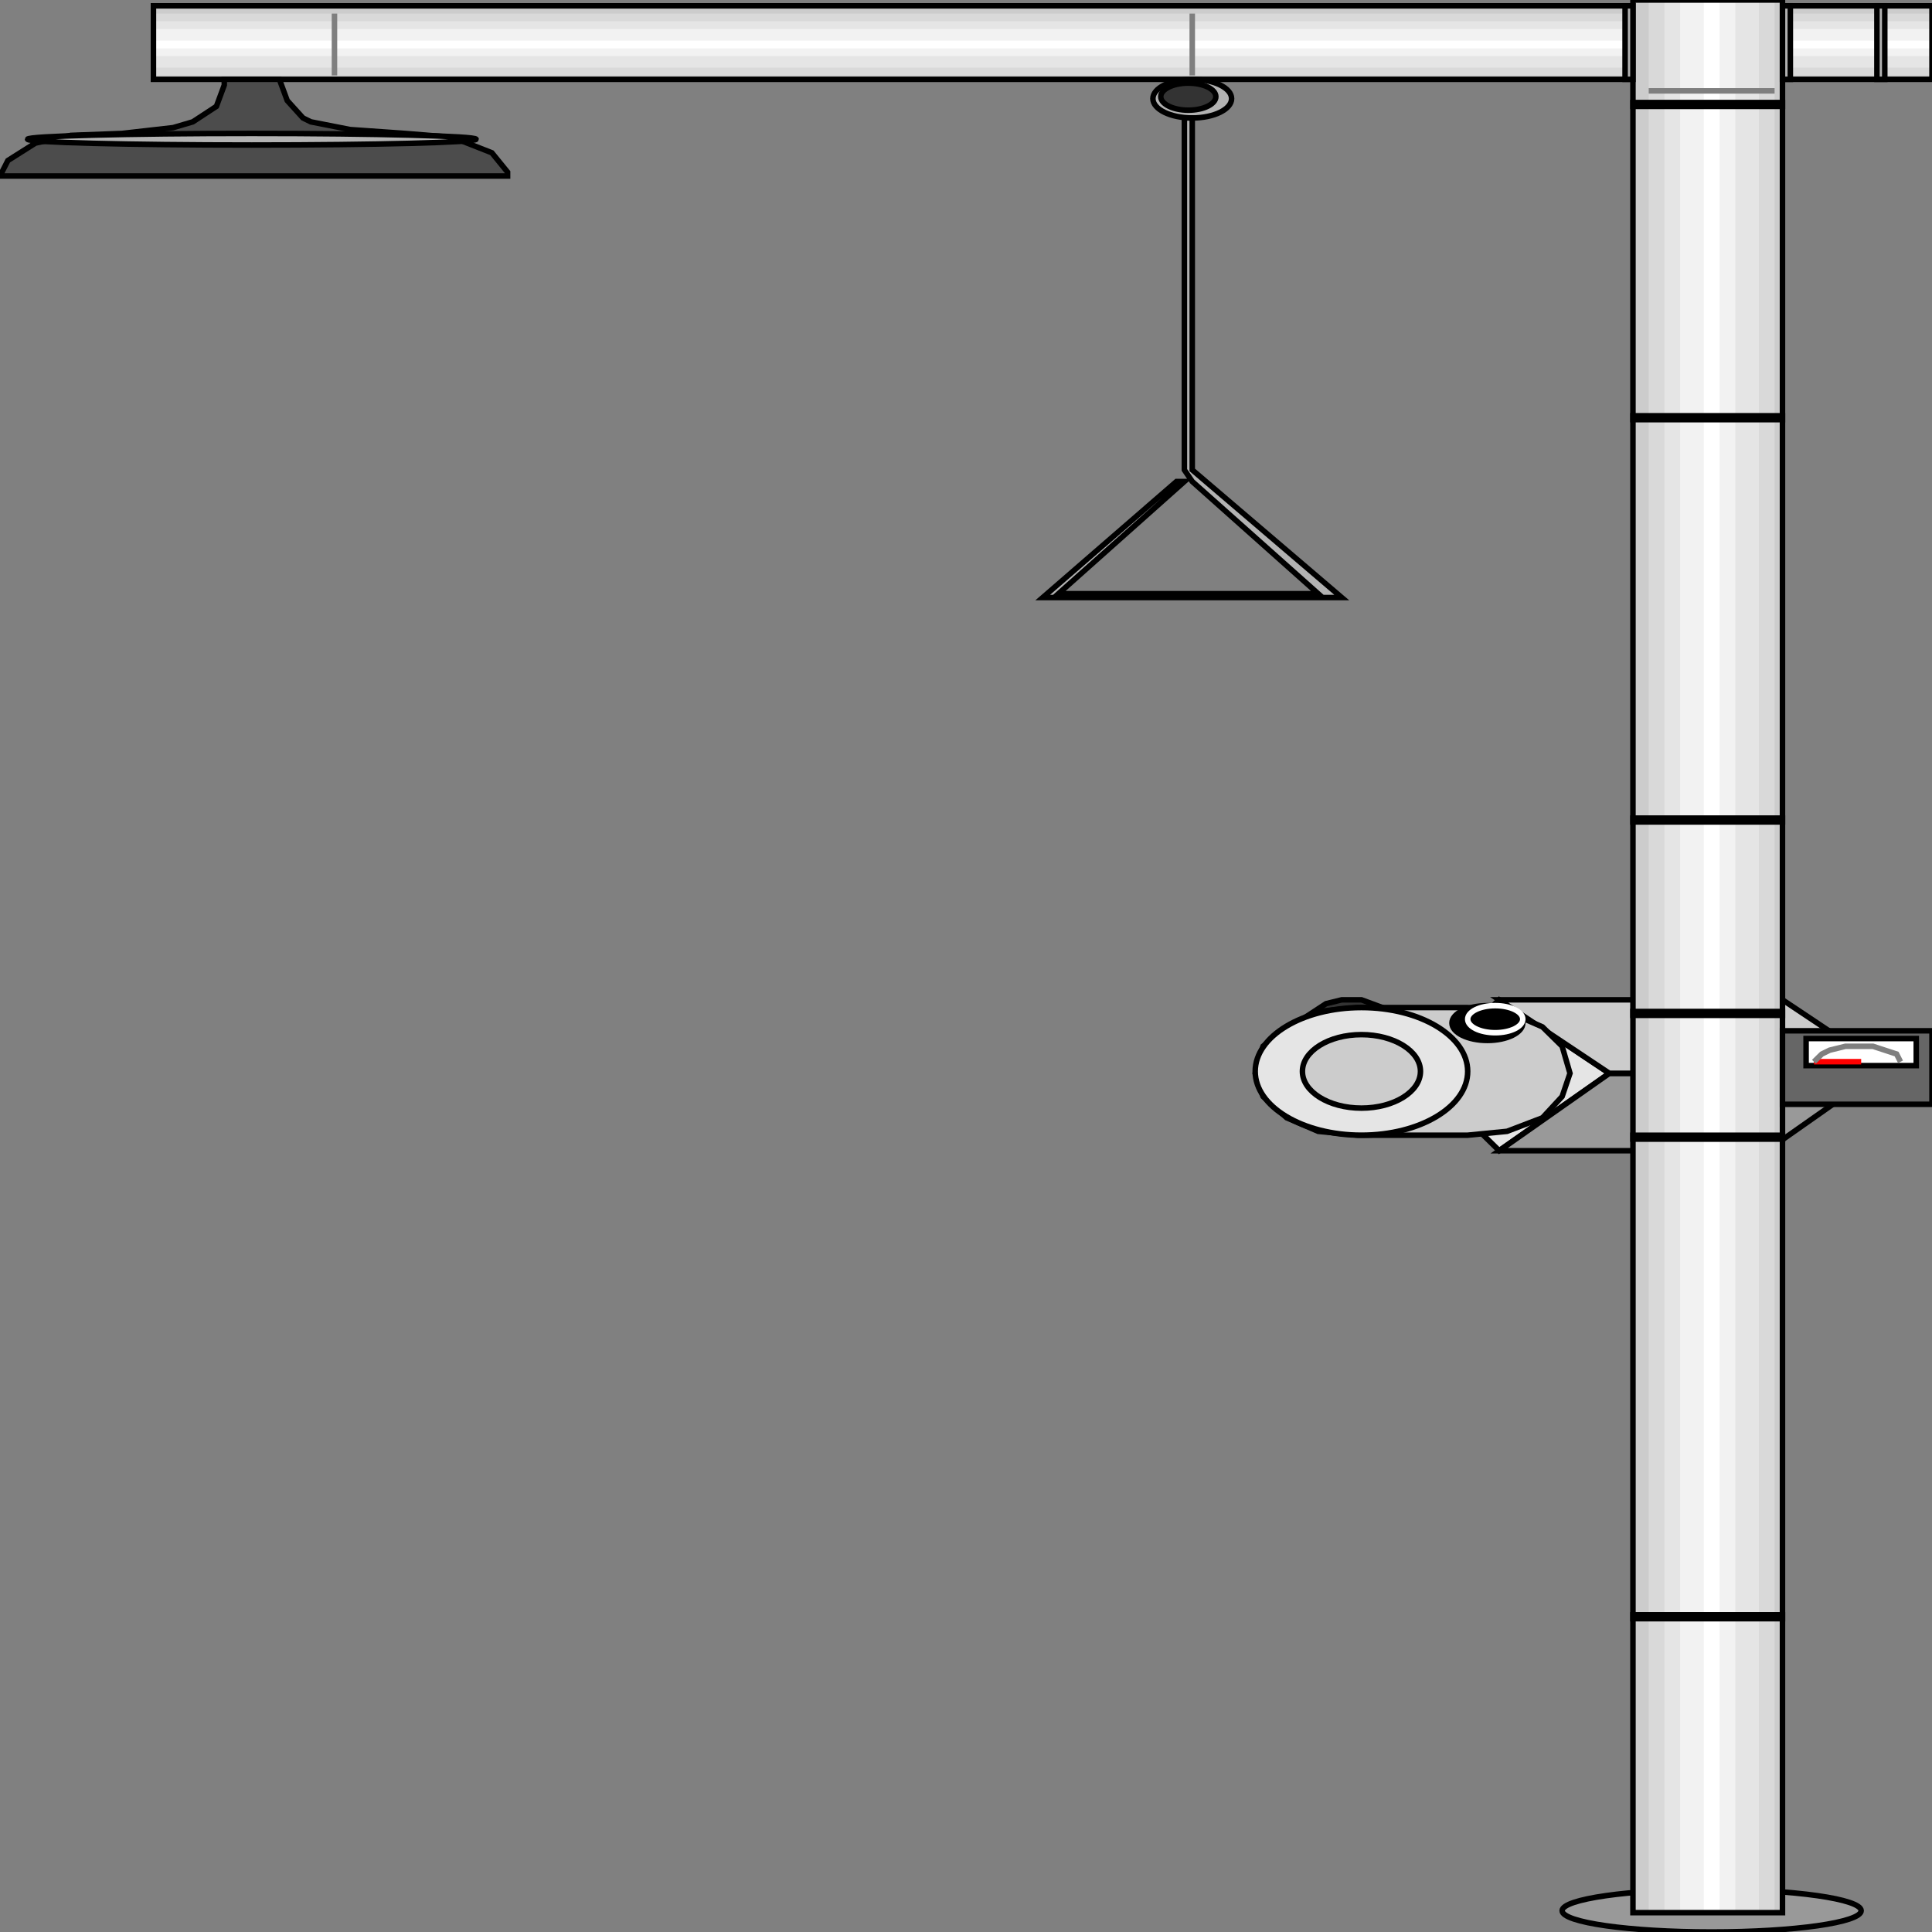 <svg width="150" height="150" viewBox="0 0 150 150" fill="none" xmlns="http://www.w3.org/2000/svg">
<rect x="0" y="0" width="150" height="150" fill="#808080" stroke="none"/>
<g clip-path="url(#clip0_2109_220794)">
<path d="M104.786 77.625H105.703L108.147 78.526L108.452 79.126L107.536 80.027L105.703 80.328H104.175L102.342 80.027L101.12 79.126L102.953 77.925L104.175 77.625H104.786Z" fill="#333333" stroke="black" stroke-width="0.428"/>
<path d="M116.395 89.337L124.949 83.331L116.395 77.625L110.285 83.331L116.395 89.337Z" fill="#E5E5E5" stroke="black" stroke-width="0.428"/>
<path d="M116.396 89.342H137.169L145.723 83.336H124.949L116.396 89.342Z" fill="#999999" stroke="black" stroke-width="0.428"/>
<path d="M124.949 83.331L116.396 77.625H138.391L146.945 83.331H124.949Z" fill="#CCCCCC" stroke="black" stroke-width="0.428"/>
<path d="M113.951 88.136H105.397L102.342 87.836L99.898 86.785L98.065 85.133L97.454 83.332L98.065 81.23L99.898 79.728L102.342 78.527L105.397 78.227H113.951L117.006 78.527L119.756 79.728L121.283 81.23L121.894 83.332L121.283 85.133L119.756 86.785L117.006 87.836L113.951 88.136Z" fill="#CCCCCC" stroke="black" stroke-width="0.428"/>
<path d="M105.703 88.136C110.258 88.136 113.951 85.918 113.951 83.181C113.951 80.445 110.258 78.227 105.703 78.227C101.147 78.227 97.454 80.445 97.454 83.181C97.454 85.918 101.147 88.136 105.703 88.136Z" fill="#E5E5E5" stroke="black" stroke-width="0.428"/>
<path d="M132.892 149.999C139.304 149.999 144.501 149.259 144.501 148.347C144.501 147.435 139.304 146.695 132.892 146.695C126.481 146.695 121.283 147.435 121.283 148.347C121.283 149.259 126.481 149.999 132.892 149.999Z" fill="#999999" stroke="black" stroke-width="0.428"/>
<path d="M11.914 6.159V0.453H150V6.159H11.914Z" fill="#CCCCCC"/>
<path d="M11.914 5.859V1.055H150V5.859H11.914Z" fill="#D9D9D9"/>
<path d="M11.914 5.252V1.648H150V5.252H11.914Z" fill="#E5E5E5"/>
<path d="M11.914 4.352V2.25H150V4.352H11.914Z" fill="#F2F2F2"/>
<path d="M11.914 3.757V3.156H150V3.757H11.914Z" fill="white"/>
<path d="M11.914 6.159V0.453H150V6.159H11.914Z" stroke="black" stroke-width="0.428"/>
<path d="M126.782 0H138.391V148.499H126.782V0Z" fill="#CCCCCC"/>
<path d="M128.004 0H137.78V148.499H128.004V0Z" fill="#D9D9D9"/>
<path d="M129.227 0H136.559V148.499H129.227V0Z" fill="#E5E5E5"/>
<path d="M130.448 0H134.725V148.499H130.448V0Z" fill="#F2F2F2"/>
<path d="M132.281 0H133.503V148.499H132.281V0Z" fill="white"/>
<path d="M126.782 0H138.391V148.498H126.782V0Z" stroke="black" stroke-width="0.428"/>
<path d="M126.171 0.453H126.782V6.159H126.171V0.453Z" fill="#B2B2B2" stroke="black" stroke-width="0.428"/>
<path d="M138.391 0.453H139.002V6.159H138.391V0.453Z" fill="#B2B2B2" stroke="black" stroke-width="0.428"/>
<path d="M126.782 8.261V7.961H138.391V8.261H126.782Z" fill="#B2B2B2" stroke="black" stroke-width="0.428"/>
<path d="M145.723 0.453H146.334V6.159H145.723V0.453Z" fill="#B2B2B2" stroke="black" stroke-width="0.428"/>
<path d="M128.004 7.055H137.78" stroke="#7F7F7F" stroke-width="0.428"/>
<path d="M126.782 32.582V32.281H138.391V32.582H126.782Z" fill="#B2B2B2" stroke="black" stroke-width="0.428"/>
<path d="M126.782 63.816V63.516H138.391V63.816H126.782Z" fill="#B2B2B2" stroke="black" stroke-width="0.428"/>
<path d="M92.566 5.859V1.055" stroke="#7F7F7F" stroke-width="0.428"/>
<path d="M92.566 9.159C94.253 9.159 95.621 8.487 95.621 7.658C95.621 6.829 94.253 6.156 92.566 6.156C90.879 6.156 89.511 6.829 89.511 7.658C89.511 8.487 90.879 9.159 92.566 9.159Z" fill="#B2B2B2" stroke="black" stroke-width="0.428"/>
<path d="M92.261 8.555C93.442 8.555 94.399 8.085 94.399 7.504C94.399 6.924 93.442 6.453 92.261 6.453C91.079 6.453 90.122 6.924 90.122 7.504C90.122 8.085 91.079 8.555 92.261 8.555Z" fill="#333333" stroke="black" stroke-width="0.428"/>
<path d="M25.968 5.859V1.055" stroke="#7F7F7F" stroke-width="0.428"/>
<path d="M0 13.664L0.611 12.463L2.749 11.111L5.499 10.511L9.47 10.361L13.442 9.91L14.969 9.46L16.802 8.258L17.413 6.607V6.156H18.024H21.69L22.301 7.808L23.523 9.159L24.134 9.46L27.189 10.06L31.466 10.361L35.132 10.661L38.187 11.862L39.409 13.364V13.664H36.965H2.444H0Z" fill="#4C4C4C" stroke="black" stroke-width="0.428"/>
<path d="M19.552 11.26C29.169 11.26 36.966 11.059 36.966 10.81C36.966 10.561 29.169 10.359 19.552 10.359C9.935 10.359 2.139 10.561 2.139 10.81C2.139 11.059 9.935 11.26 19.552 11.26Z" fill="#B2B2B2" stroke="black" stroke-width="0.428"/>
<path d="M91.955 9.156H92.566V36.484L104.175 46.394H80.957L91.344 37.385H91.955L82.179 46.093H102.342L92.566 37.385L91.955 36.484V9.156Z" fill="#B2B2B2" stroke="black" stroke-width="0.428"/>
<path d="M126.782 88.441V88.141H138.391V88.441H126.782Z" fill="#B2B2B2" stroke="black" stroke-width="0.428"/>
<path d="M126.782 125.675V125.375H138.391V125.675H126.782Z" fill="#B2B2B2" stroke="black" stroke-width="0.428"/>
<path d="M126.782 78.832V78.531H138.391V78.832H126.782Z" fill="#B2B2B2" stroke="black" stroke-width="0.428"/>
<path d="M138.391 80.031H150V85.737H138.391V80.031Z" fill="#666666" stroke="black" stroke-width="0.428"/>
<path d="M140.224 80.633H148.778V82.735H140.224V80.633Z" fill="white" stroke="black" stroke-width="0.428"/>
<path d="M140.835 82.43H144.501" stroke="#FF0000" stroke-width="0.428"/>
<path d="M140.835 82.436L141.14 82.135L141.446 81.835L141.751 81.685L142.057 81.535L142.668 81.385L143.279 81.234H143.89H144.501H145.417L146.334 81.535L147.25 81.835L147.556 82.436" stroke="#7F7F7F" stroke-width="0.428"/>
<path d="M115.479 80.781C116.997 80.781 118.228 80.176 118.228 79.43C118.228 78.683 116.997 78.078 115.479 78.078C113.96 78.078 112.729 78.683 112.729 79.43C112.729 80.176 113.96 80.781 115.479 80.781Z" fill="black" stroke="black" stroke-width="0.428"/>
<path d="M116.09 80.18C117.271 80.18 118.228 79.71 118.228 79.129C118.228 78.549 117.271 78.078 116.09 78.078C114.909 78.078 113.951 78.549 113.951 79.129C113.951 79.71 114.909 80.18 116.09 80.18Z" fill="black" stroke="white" stroke-width="0.428"/>
<path d="M105.703 86.034C108.233 86.034 110.285 84.757 110.285 83.181C110.285 81.605 108.233 80.328 105.703 80.328C103.172 80.328 101.12 81.605 101.12 83.181C101.12 84.757 103.172 86.034 105.703 86.034Z" fill="#CCCCCC" stroke="black" stroke-width="0.428"/>
</g>
<defs>
<clipPath id="clip0_2109_220794">
<rect width="150" height="150" fill="white"/>
</clipPath>
</defs>
</svg>
